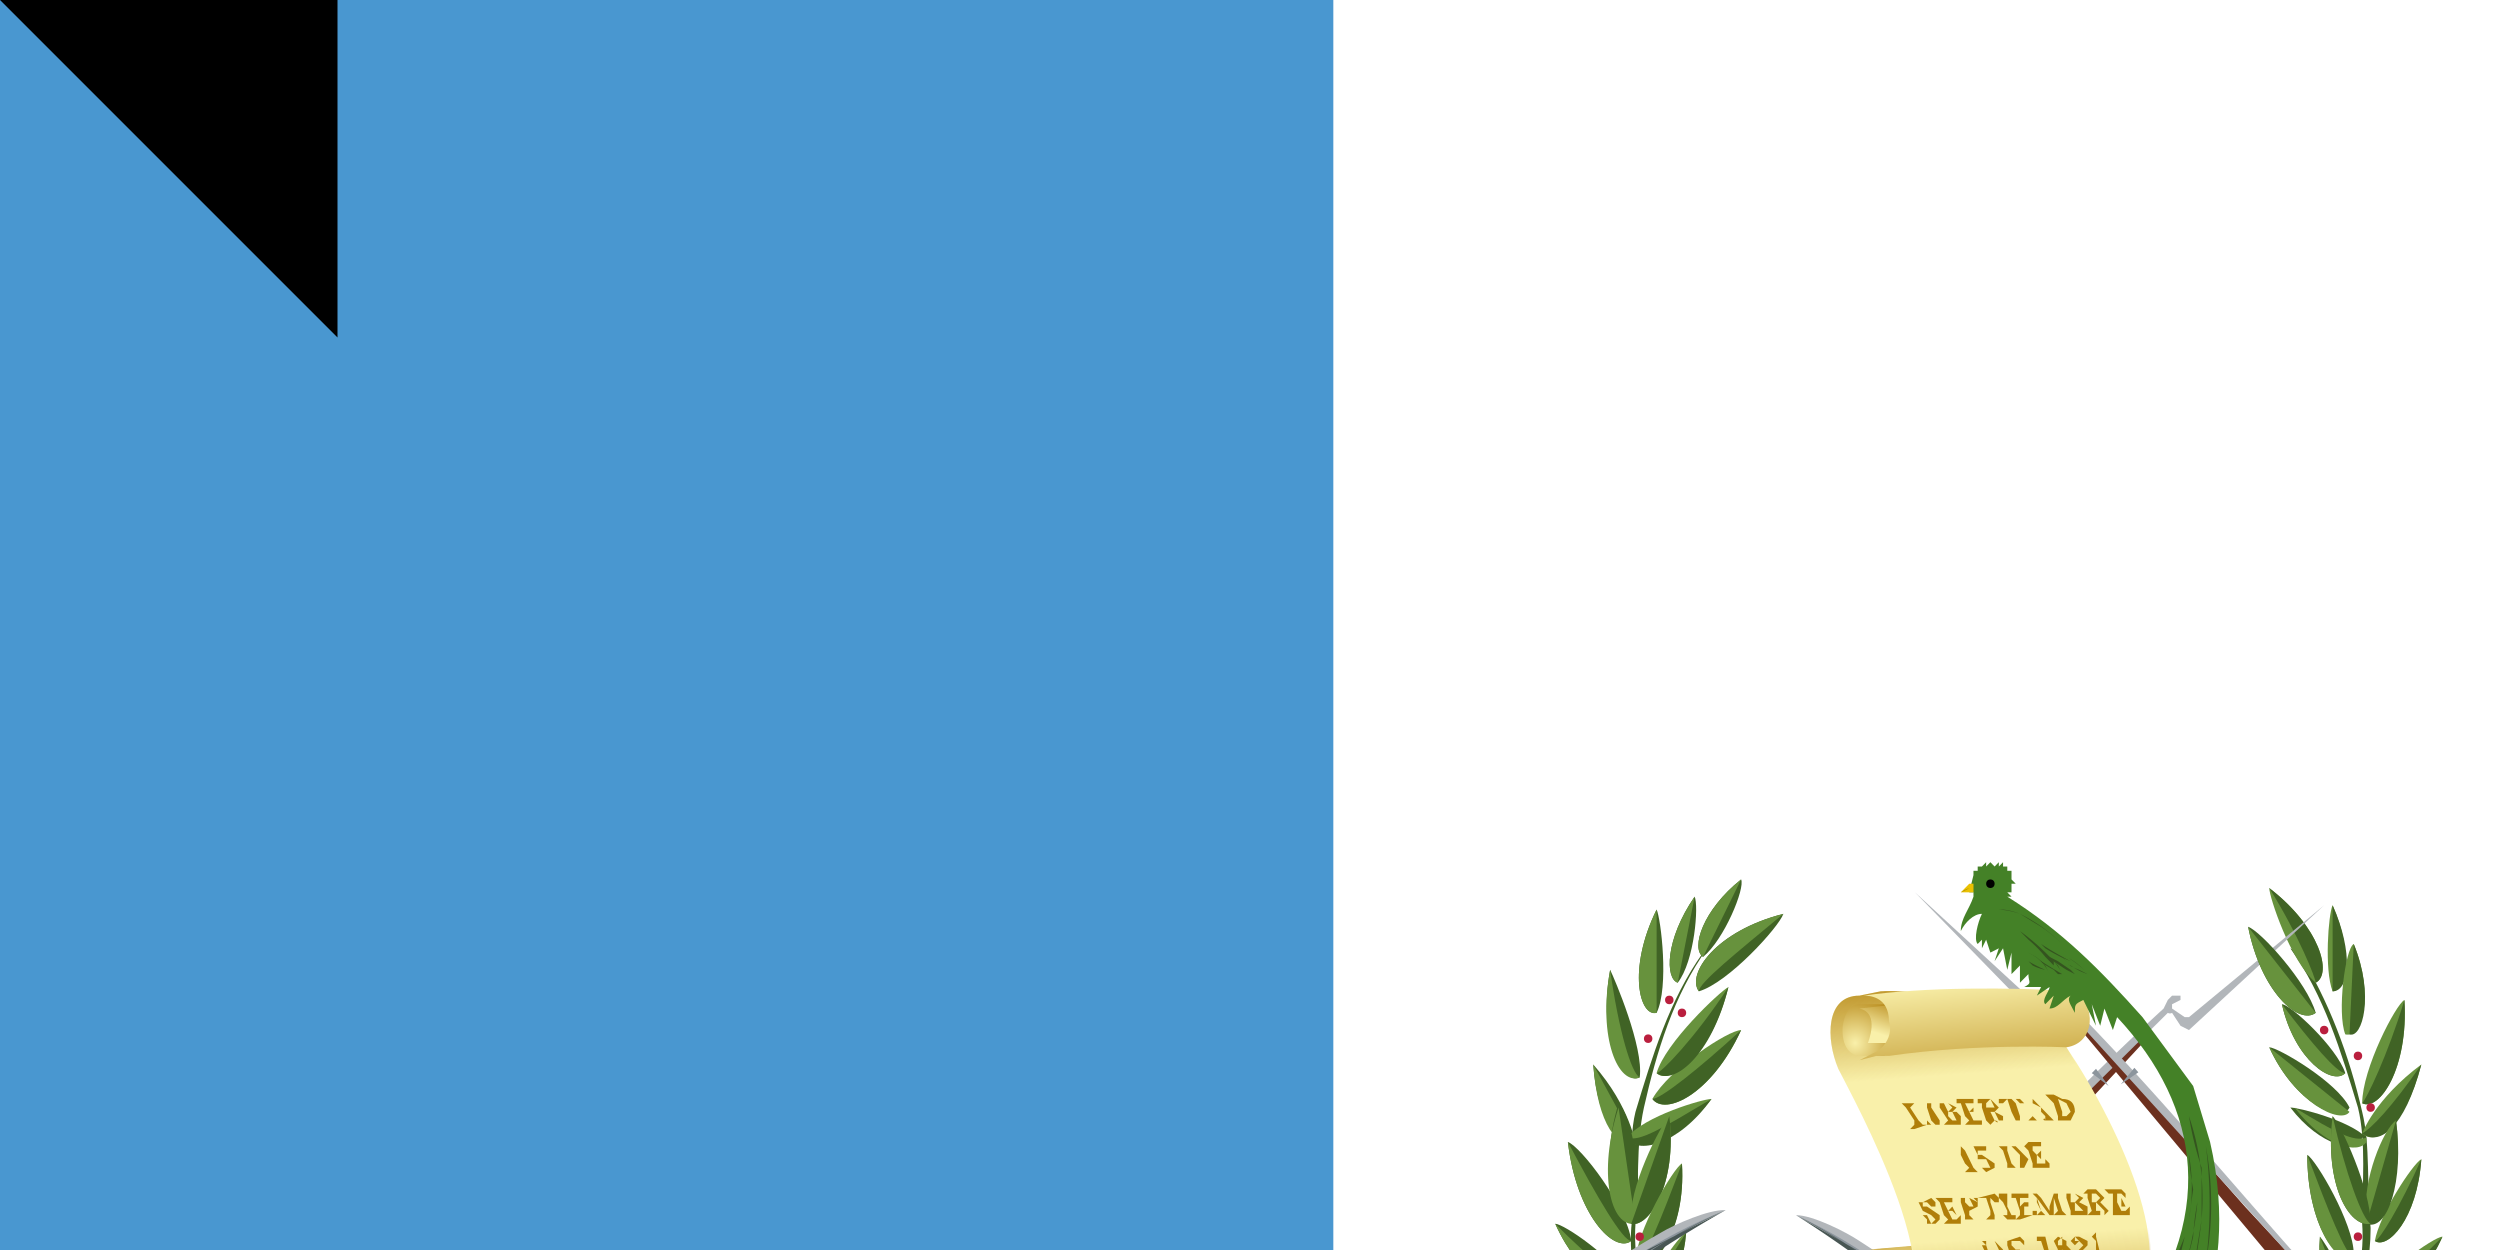 <svg xmlns="http://www.w3.org/2000/svg" xmlns:xlink="http://www.w3.org/1999/xlink" width="600" height="300"><defs><radialGradient id="a"><stop offset="0" stop-color="#f9f0aa"/><stop offset="1" stop-color="#b07e09"/></radialGradient><radialGradient xlink:href="#a" id="d" cx="447" cy="308" r="17" gradientUnits="userSpaceOnUse"/><radialGradient xlink:href="#a" id="e" cx="452" cy="313" r="11" gradientUnits="userSpaceOnUse"/><radialGradient xlink:href="#a" id="f" cx="454" cy="309" r="10" gradientUnits="userSpaceOnUse"/><radialGradient xlink:href="#a" id="g" cx="458" cy="307" r="17" gradientUnits="userSpaceOnUse"/><radialGradient xlink:href="#a" id="j" cx="446" cy="252" r="13" gradientUnits="userSpaceOnUse"/><radialGradient id="m" cx="478" cy="215" r="0" gradientUnits="userSpaceOnUse"><stop offset="0" stop-color="#a50a0a"/><stop offset="1" stop-color="#4c0505"/></radialGradient><linearGradient id="h" x1="474" x2="472" y1="259" y2="232" gradientUnits="userSpaceOnUse"><stop offset="0" stop-color="#b07e09" stop-opacity="0"/><stop offset="1" stop-color="#b07e09"/></linearGradient><linearGradient id="i" x1="483" x2="485" y1="297" y2="327" gradientUnits="userSpaceOnUse"><stop offset="0" stop-color="#b07e09" stop-opacity="0"/><stop offset="1" stop-color="#b07e09"/></linearGradient><linearGradient id="k" x1="452" x2="455" y1="250" y2="241" gradientUnits="userSpaceOnUse"><stop offset="0" stop-color="#f9f0aa"/><stop offset="1" stop-color="#b07e09"/></linearGradient><linearGradient id="l" x1="473" x2="476" y1="237" y2="270" gradientUnits="userSpaceOnUse"><stop offset="0" stop-color="#f9f0aa"/><stop offset="1" stop-color="#b07e09"/></linearGradient></defs><path fill="#4997d0" d="M0 0h960v600H0z"/><path fill="#fff" d="M320 0h320v600H320z"/><g transform="matrix(1.014 0 0 1.033 -7 -10)"><g stroke-width="0"><path fill="none" d="m452 377 6-1m2-4 3 4m-8-5 3 4m-49-136-5 3m0 0v-4m-2 5v2m2 1h-2m-4-1 1 8m-2-1 2 2m-5 6 1 4m4-4-2 1m2 5-4 2m-3 40 4 5m0 1-3-1m5 9 1 1m0 3 4 4m-2 3 3 1m-1 2 2 1m2-6-1 4m1 2 1-2m4 6v4m39 28-1 1m-2-4-1-2"/><path fill="#406325" d="m486 385-3-3c-8-4-16-6-24-7l-6-3c-5-3-11-3-16-6l-2-1c-2-3-5-3-7-5-9-8-18-15-22-26-6-13-13-26-12-40 1-9 0-18 2-27 3-13 7-26 15-37l-1 1c-8 11-12 24-16 37-2 8 0 18-1 27-1 14 6 27 12 40 4 10 13 18 21 25 2 3 6 3 8 5l2 2 15 6 6 3c9 1 17 3 24 7l4 3 1-1"/><g fill="#67923d"><path d="M406 332c-2-7-1-22 0-24 7 13 5 24 0 24zm46 45c-7 0-20 9-22 11 15 1 24-7 22-11zm8-4c-7-6-15-24-14-27 15 11 19 25 14 27z"/><path d="M455 373c-7-4-16-20-16-23 15 8 20 20 16 23zm-16-7c1-8-6-24-8-26-2 16 3 28 8 26zm-27-24c-3-6-1-20 0-21 6 11 3 21 0 21zm-14-77c4-7 18-16 21-16-7 15-18 20-21 16z"/><path d="M399 259c2-7 15-19 17-20-4 16-14 23-17 20zm28 99c-5-6-8-23-8-26 12 13 12 25 8 26zm-29-36c-7 1-21-5-23-6 15-3 24 2 23 6zm-2-10c1-5 8-15 10-16-1 12-7 18-10 16zm51 59c-8 0-25 11-26 13 18 1 29-8 26-13z"/></g><g fill="#406325"><path d="M406 331c5 1 7-10 0-23v23zm12 20c-5-5-20-11-22-11 9 12 20 15 22 11zm-25-53c-1-8-12-22-15-23 2 17 11 26 15 23zm9 35c-5-4-19-6-21-5 10 8 20 9 21 5zm-10-25c-3-6-15-14-17-14 6 13 15 17 17 14zm3-48c1-7-6-23-7-25-3 16 3 27 7 25zm4-15c3-6 1-22 0-24-7 14-4 25 0 24zm5-7c4-5 5-18 4-20-7 10-7 19-4 20zm6-6c5-4 10-16 9-18-9 7-12 16-9 18zm-16 43c0 1-1-8-10-18 1 14 7 20 10 18zm33 86c-6-5-24-7-26-6 13 10 25 10 26 6zm12 5c-5 2-10-10-8-26 3 14 7 25 8 26zm13 11c2 4-6 11-22 11 12-5 22-9 22-11zm8-4c5-3 1-16-14-27 8 13 14 25 14 27z"/><path d="M455 373c4-3-1-15-16-23 9 11 16 21 16 23zm-43-31c4 0 6-10 0-21v21zm-14-77c3 4 14-1 21-16-10 9-19 16-21 16z"/><path d="M399 259c4 3 13-4 17-20-8 12-16 20-17 20zm28 99c4-1 4-13-8-26l8 26zm-29-36c1-4-9-9-23-6 12 2 22 5 23 6zm-2-10c3 2 9-4 10-16l-10 16zm51 59c3 5-8 14-26 14 14-6 25-12 26-14z"/><path d="M399 326c-2-6-14-15-17-16 5 14 15 20 17 16z"/></g><g fill="#67923d"><path d="M392 274c4-5 18-9 20-9-8 10-18 13-20 9zm25 78c-1 3-12 0-21-12l21 12zm-24-54c-4 3-13-6-15-23 7 13 13 23 15 23zm9 35c-1 4-11 3-21-5l21 5zm-10-25c-2 3-11-1-17-14 8 8 16 14 17 14zm3-48c-5 2-10-9-7-25 2 14 5 24 7 25zm4-15c-4 1-7-10 0-24v24zm5-7c-3-1-3-10 4-20l-4 20zm6-6c-3-2 0-11 9-18l-9 18z"/><path d="M394 275c-4 2-9-4-10-18l10 18zm33 86c-1 4-13 4-26-6l26 6zm-8-10c-4-4-8-17-7-19 9 9 10 18 7 19zm-17-25c-4-6-4-21-3-23 8 12 7 23 3 23zm-3 0c-3 4-12-2-17-16 8 10 16 16 17 16z"/></g><g fill="#406325"><path d="M392 274c2 4 12 2 20-9-12 7-17 10-20 9zm10 52c4 0 5-11-3-23 2 12 4 22 3 23zm17 25c3-1 2-10-7-19l7 19z"/><path d="M394 292c2-9-1-23-4-26-5 16 0 27 4 26z"/></g><path fill="#67923d" d="M394 294c-6 1-9-12-4-27l4 27z"/><path fill="#67923d" d="M393 294c-1-8 7-23 9-25 2 16-5 26-9 25z"/><path fill="#406325" d="M393 294c4 1 11-9 9-25l-9 25z"/><path fill="#67923d" d="M394 303c0-7 9-22 11-23 1 16-7 25-11 23z"/><path fill="#406325" d="M394 303c4 3 12-7 11-23-5 13-9 23-11 23z"/><g fill="#ba1f3e"><circle cx="397" cy="251" r="1"/><circle cx="405" cy="245" r="1"/><circle cx="402" cy="242" r="1"/><circle cx="393" cy="313" r="1"/><circle cx="395" cy="297" r="1"/><circle cx="408" cy="334" r="1"/><circle cx="402" cy="336" r="1"/><circle cx="447" cy="368" r="1"/><circle cx="450" cy="375" r="1"/></g></g><g stroke-width="0"><path fill="none" d="m561 259 2 2m-6-19-1-5m3 3-1 5m-4 0 5 4m4 1v6m0 1 1-2m-2 12 4 4m0-1 2-3m2 31-3 4m-4 0 3 4m2 5-4 4m0 5-4 5m9-20h-2m-2-7 1 1m-9 37h-2m-2-1 1 1m-8 5v6m4-9 1 2m4 0h-2m-31 26-1 1m12-4h-4m-6 6-3-1m-14 3-3 4m-1-5-4 6m2 3-5-2m17-1-7-1m10 0-10-1m8-2-1-1m-6 6-2-2m58-49-4 4m2-80h-2"/><path fill="#406325" d="m474 385 4-3c7-4 15-6 24-7l6-3 15-6 2-1c2-3 6-3 8-5 8-8 17-16 22-26 5-13 12-26 11-40 0-9 1-19-1-27-4-13-8-26-16-37l2 1c7 11 12 24 15 37 2 8 1 17 2 27 0 14-6 27-12 40-5 10-14 17-22 25l-7 5-2 2c-5 2-11 3-16 6l-6 3c-9 1-16 3-24 7l-3 3-2-1"/><g fill="#406325"><path d="M554 335c2-8 0-25-2-27-6 15-3 27 2 27z"/><path d="M547 342c2-6 0-20-1-21-5 11-3 21 1 21zm16-75c-3-6-17-14-19-14 6 13 17 18 19 14z"/><path d="M562 259c-2-6-13-16-15-16 3 13 12 19 15 16zm5 15c-4-4-16-7-18-7 7 9 16 11 17 7zm-3 47c6 1 19-4 20-6-13-3-22 2-20 6zm0-6c0-6-7-17-8-18-1 12 4 20 8 18z"/><path d="M564 301c0-7-9-22-11-23 0 16 7 26 11 23zm-53 76c5 5 20 11 22 11-9-13-20-15-22-11z"/></g><g fill="#67923d"><path d="M554 334c-5 1-9-11-2-26 0 14 0 25 2 26zm-54 44c7 0 21 9 22 11-15 1-24-7-22-11zm0-8c2-8 15-21 18-22-4 17-14 26-18 22zm21-4c-1-8 6-24 8-26 3 16-3 28-8 26zm22-15c4-5 19-11 22-11-9 12-20 15-22 11zm26-53c1-6 9-18 11-19-1 14-8 21-11 19z"/><path d="M557 336c6-4 22-6 24-5-11 9-23 10-24 5zm10-24c3-6 16-15 18-15-6 13-15 18-18 15zm-1-46c0-8 8-23 10-24 1 16-6 26-10 24zm-7-26c-2-5-1-18 0-20 5 11 3 20 0 20zm-4-2c-6-5-11-20-11-22 12 9 15 20 11 22z"/><path d="M566 273s3-8 14-16c-4 15-11 19-14 16zm-34 89c7-5 27-7 29-6-14 11-28 12-29 6zm15-20c-4 0-6-10-1-21-1 11 0 20 1 21zm16-74c-2 3-13-2-19-15l19 15zm-1-9c-3 3-12-3-15-16 7 9 13 16 15 16z"/><path d="M567 275c-2 3-10 1-17-8 10 6 14 8 17 7zm-3 46c-1-4 7-9 20-6-11 2-19 5-20 6zm-1-6c-3 2-8-6-7-18l7 18z"/><path d="M564 302c-4 2-11-8-11-24 5 13 9 23 11 24zm-53 75c2-4 13-2 22 11-11-7-20-12-22-11z"/></g><g fill="#406325"><path d="M522 366c4 1 10-10 7-26l-7 26z"/><path d="M532 361c4-7 5-25 4-27-10 13-9 26-4 27zm-32 17c-2 4 7 12 22 11-12-4-21-9-22-11zm0-8c4 3 14-5 18-22-8 12-16 22-18 22zm43-19c2 4 13 1 22-11-11 7-21 12-22 11zm26-53c3 2 10-5 11-19-5 11-10 19-11 19z"/><path d="M557 336c1 5 13 4 24-5-12 4-23 6-24 5zm10-24c3 3 12-2 18-15-9 9-16 15-18 15zm-1-46c4 2 11-8 10-24-4 13-9 23-10 24zm-7-26c4 0 5-9 0-20v20zm-4-2c4-2 1-13-11-22 7 11 11 21 11 22zm11 35c4 3 10-1 14-16-7 10-12 15-14 16zm-34 89c1 6 15 5 29-6-15 5-27 7-29 6zm7-7c3-5 4-19 4-20-8 10-7 19-4 20zm20-29c3-6 4-21 3-23-9 12-8 23-3 23z"/></g><path fill="#67923d" d="M532 361c-5-1-6-14 4-27-3 14-5 25-4 27zm35-69c-1-8 4-20 7-22 2 14-3 24-7 22zm-28 63c-3-1-4-10 4-20-3 10-5 19-4 20zm23-105c-2-5 0-20 2-21 5 12 2 22-2 21zm-58 121c3-8 17-21 19-22-4 17-15 25-19 22zm55-42c3-6 15-15 17-16-5 14-14 19-17 16zm0-3c-5 0-6-11 3-23-3 12-4 22-3 23z"/><path fill="#406325" d="M567 294c5 2 9-10 7-24l-7 24z"/><path fill="#406325" d="M568 294c0-8-7-23-9-25-2 16 4 26 9 25zm-5-44c3 1 6-9 1-21l-1 21zm-58 121c3 3 14-5 18-22-9 12-17 21-19 22zm54-42c3 3 12-2 17-16-8 9-15 16-17 16z"/><path fill="#67923d" d="M568 294c-5 1-11-9-9-25 3 13 7 24 9 25z"/><g fill="#ba1f3e"><circle cx="565" cy="255" r="1"/><circle cx="568" cy="267" r="1"/><circle cx="570" cy="304" r="1"/><circle cx="565" cy="297" r="1"/><circle cx="550" cy="337" r="1"/><circle cx="556" cy="340" r="1"/><circle cx="514" cy="372" r="1"/><circle cx="507" cy="377" r="1"/><circle cx="557" cy="249" r="1"/></g></g><g id="b" fill="#8c959d" stroke="#485654" stroke-width="0"><path d="M434 336c0 1 1 3 2 2h1l-2-1v-1h-1z"/><path stroke="none" d="M437 338c-1 2-2 2-3 1l-1-2-1 1 2 2c1 1 3 0 4-1s2-3 1-4l-2-2-1 1 2 1c1 1 0 2-1 3z"/><path fill="#485654" stroke="none" d="m437 338-1 1-1 1-1-1h-1v-2l-1 2v-1l1 2h3l2-1 1-2v-2l-1-1-1-1-1 2v-1h1v1l1 1v1l-1 1zm0 0 1-1v-1l-1-1h-1v-1l1-1a4 4 0 0 1 2 2v3l-1 1-1 1-2 1a2 2 0 0 1-2-1l-1-1v-1l1-1v2h1l1 1 1-1 1-1z"/><path fill="#6c301e" stroke="#351710" stroke-linejoin="round" d="m515 249-40 40-41 39-5 6-7 8h-1l-6 5-12 13v2l6 9c2 1 3 2 4 1 3-6 11-14 14-21 1-4 3-11 5-12l12-13 1-1 1-1 70-74-1-1z"/><path d="m432 328-3-1h3v1z"/><path fill="#b2b6ba" d="m557 220-32 26h-1l-3-2v-1l2-1v-1h-2l-1 1-1 2c-20 18-36 35-55 54l-23 21-6 5-2 1-2 6-3 4 4 3 11-11 1-1a13 13 0 0 0-2-3l-1-1 79-77a1 1 0 0 0 1 0l2 3 2 1 32-29z"/><path fill="#485654" stroke="none" d="M431 330h1l1-2 1-2-1-1 1 1-1 2-1 2h-1z"/><circle cx="438" cy="328" r="1" fill="none"/><circle cx="434" cy="332" r="1" fill="none"/><path fill="#485654" stroke="none" d="M441 322a12 12 0 0 1-2-1 12 12 0 0 1 2 1z"/><path d="m502 259 4 3-3-4-1 1z"/></g><use xlink:href="#b" width="100%" height="100%" transform="scale(-1 1) rotate(-3 -9 19640)"/><g stroke-width="0"><path fill="#67923d" d="M434 365c-8-3-27 0-29 1 16 8 29 5 29-1zm89 4c8-4 27-1 29 1-16 8-29 4-29-1z"/><path fill="#406325" d="M434 365c0 6-13 9-29 1 15 1 27 1 29-1zm89 4c0 5 13 9 29 1-15 1-28 0-29-1z"/></g><g id="c"><path fill="#b2b6ba" stroke="#485654" stroke-width="0" d="M508 360c-20-30-52-55-76-68 4 0 12 4 15 6 24 15 44 36 66 60l-4 3-1-1z"/><path fill="#8c959d" d="m511 360-2 1c-23-29-55-58-77-69 31 14 56 42 78 68h1z"/><path fill="#485654" d="m511 360-2 1a303 303 0 0 0-77-69l23 13a211 211 0 0 1 38 35l18 20zm0 0a897 897 0 0 0-36-38 211 211 0 0 0-43-30 120 120 0 0 1 22 14 285 285 0 0 1 55 55l2-1z"/><g fill="#fab81c" stroke="#6c301e" stroke-width="0"><path d="m518 355-6 2c0 2-2 3-3 4l-1-1h-1l-1 1c-1 1 0 2 1 3l2 1 2-1 11 10c3 0 4-1 3-3h-1v-1c2-2 3-5 1-10-3-4-5-5-7-5h-1zm6 5 1 2c1 3 0 6-3 7l-1-1-2-2c1-1 0-2-1-1l-1-2-2-2v-1l3-3c3-1 5 1 6 3z"/><path d="m525 363-1-1 2-1v2h-1z"/><path d="m525 362-1-1 1-1 1 2h-1z"/><path d="m524 361-1-1 2-1v1l-1 1zm-1-1v-2h1v1l-1 1zm-1-1v-2s0 1 0 0h1v1l-1 1z"/></g><path fill="#fab81c" d="M511 364c1-2 2-4 4-4m-3 4c1 0 3-1 3-3m-2 4c1 1 3-1 4-2m-3 4c2 0 3-1 4-3m-2 4 3-2m-2 4 4-2m-2 3 3-2m-1 4 3-2"/><path fill="#6c301e" d="M511 364a7 7 0 0 1 3-4h1-1l-1 1-2 3zm1 0h1l1-1 1-1v-1 1a5 5 0 0 1-2 2h-1zm1 1h2a6 6 0 0 0 2-2l-1 1-1 1h-2zm1 2h1l1-1 1-1 1-1-2 2-1 1h-1zm2 1h2a5 5 0 0 0 1-2v1l-1 1h-2zm1 2h1a5 5 0 0 0 2-1l1-1-1 1h-1l-2 1zm2 1a5 5 0 0 0 2 0l1-1v-1 1a4 4 0 0 1-3 1zm2 2h1v-1h1l1-1-2 1a3 3 0 0 1-1 1z"/></g><use xlink:href="#c" width="100%" height="100%" transform="scale(-1 1) rotate(-3 -14 16471)"/><g stroke-width="0"><path fill="#406325" d="M409 240c7-2 19-15 20-18-16 4-23 14-20 18zm146 5c-2-7-13-19-16-20 3 15 12 23 16 20z"/><path fill="#67923d" d="M409 240c-3-4 4-14 20-18-11 9-20 16-20 18zm146 5c-4 3-13-5-16-20l16 20z"/></g><g stroke-width="0"><path fill="url(#d)" d="M452 318s-6 1-8-8 6-10 6-10l13-1 2 18-13 1z"/><path fill="url(#e)" d="M453 315s-4 1-5-5c0-5 2-5 2-5l10 1v9h-7z"/><path fill="url(#f)" d="m450 305 9-1 2 6h-7s-1-5-4-5z"/><path fill="url(#g)" d="M449 300s8-1 9 7c0 2-1 7-5 8l14-1-1-15h-5l-12 1z"/><path fill="#f9f0aa" d="m452 318 57-3c16-9 0-43-13-62 2-4-30-14-44-13l-5 1c-8 0-8 10-5 17 3 6 31 55 11 60h-1z"/><path fill="url(#h)" d="m508 273-12-20c2-4-30-14-44-13l-5 1c-8 0-8 10-5 17l8 15"/><path fill="url(#i)" d="M455 285c6 15 9 30-2 33h-1l57-3c9-5 8-17 4-30"/><path fill="url(#j)" d="M447 243c-3 0-4 4-4 6 0 6 4 6 4 6h6l3-12h-9z"/><path fill="url(#k)" d="m447 244 9-1 1 9h-8s3-7-2-8z"/><path fill="url(#l)" d="M496 253c7-1 7-10 2-13-15-1-36-1-50 1 1 0 6 0 6 6 1 3-1 6-3 7l-4 2 4-1h3c21-3 42-2 42-2z"/><g fill="#b07e09"><path d="m458 267-1-1h3s0 1 0 0l-1 1 2 3 1 1h1v-1l1 1h-1l-3 1h-1l1-1v-1l-2-3zm5 0v-1h-1 2c1 0 1 0 0 0v1l2 3v1h1-3 1l-1-1-1-3z"/><path d="m468 268 1-1-1-1h-1l1 2zm0 1 1 1h1l-1-2h-1v1zm-2-2v-1h-1 3l2 1-1 1h1l1 1v2h-4l1-1-2-3zm8-2v1h1-3l1 2 1-1s-1 0 0 0v1l1 1-1-1h-1l1 2h2v-1 2h-4l1-1-1-1-1-3h-1v-1h4zm2 1h-1v-1h3l2 2-1 1 2 1v1h1-2l-1-2h-1l1 2c1 0 1 1 0 0l-1 1-1-1s1 0 0 0l-1-3v-1zm2 1c0 1 0 0 0 0h1l-1-2-1 1v1h1zm7 2v1h1-3 1l-1-2-1-3-1 1h-1v-1h5l1 1h-1l-1-1h-1l1 1 1 3zm3-1v1l1 1h-2l1-1v-5 1l4 4 1 1h-2c-1 0 0-1 0 0v-1l-1-1h-2zm2 0v-1l-2-1v2h2zm3-2-1-1-1-1h2l2 1c2 0 3 1 3 3l-1 2h-3v-1l-1-3zm2 2v1h1l1-1-1-2-2-1h-1 1l1 3zm-21 13 1 1h-3s0-1 0 0l1-1-1-1-1-2v-1h-1 1v-1l1 1 2 4zm0-5h3v1h-2v1h1l3 2v1l-2 1-1-1v-1 1h2l-1-2h-2v-1l-1-2zm7 1-1-1h4l3 3-1 2h-4v-1l-1-3zm2 3 1 1h1v-3l-2-2h-1v1l1 3zm7-5v2-1h-2v1l1 1 1-1v2l-1-1v2h2v-1l1 1v1h-4v-1l-1-3-1-1 1-1h3zm-28 15h1l3 2v1l-1 1h-2v-1l-1-1h1l1 2 1-1-1-1-2-1-1-2h1l2-1c0 1 0 0 0 0l1 1v1h-1l-1-1h-1v1zm7-2v1h1-3l1 2 1-1s-1 0 0 0l1 2-1-1h-1l1 2h1l1-1v2h-4l1-1-1-1-1-3-1-1h4zm4 4 1 1h1-3s0 1 0 0v-1l-1-3v-1h-1 3l2 1v1l-2 1v1zm0-2h1l-1-2h-1v1l1 1z"/><path d="M479 292v1h1-3l1-1v-1l-1-3h-2v1l-1-1h1l4-1 1 1v1h-1l-1-1v1l1 3zm2-3-1-1v-1h2v3l1 2h1v1h-2l-1-1h1v-1l-1-2z"/><path d="M487 287v1c0 1 0 0 0 0h-2v2l1-1h1v2-1h-1s-1 0 0 0v2h2v-1h1v1h-1l-3 1h-1l1-1v-1l-1-3h-1v-1h4z"/><path d="m489 288-1-1s-1 0 0 0h1l1 1 2 3v-1l1-3h1s1 0 0 0v1l1 3 1 1h-3l1-1-1-3v4h-1l-3-4v1l1 2 1 1s0 1 0 0h-2l1-1-1-3zm8 1h1l1-1-1-1h-1v2zm1 1v1h2l-1-1-1-1v1zm-2-2v-1h-1 3l2 1-1 1 2 1v2h-4c-1 0-1 0 0 0v-1l-1-3z"/><path d="M501 288v-1h-1l1-1h2l2 2-1 1 1 1 1 1s1 0 0 0l-1 1v-1l-1-1-1-1v2h1v1h-3l1-1-1-3zm1 1h1l1-1-1-1h-1v2zm7-3 1 1v1l-1-1h-1c-1 0 0 0 0 0v2h1v-1l1 2h-1v-1h-1l1 2h1l1-1v2h-4v-5h-1l-1-1h4zm-32 13-1-1h-1 4l2 2v2l-2 1h-2c0 1-1 0 0 0v-2l-1-2zm1 3 1 1 1-1v-2l-1-2h-2v1l1 3zm7-5 1 1v1l-1-1h-2v1l1 1h1v-1 2l-1-1v2h2v-1l1 1v1h-4c-1 0 0 0 0 0v-1l-1-3v-1h-1 1l3-1zm7 4v1h1l-1 1h-2v-1h1v-1l-1-3h-1v-1h2l1 4zm3-3v-1l-1 1v1h1v-1zm1 3-1-1-1 1 1 1h1v-1zm1 0v1h-2l-2-1 1-1-1-2 1-1 2 1v1l1 1v1zm3 0h1v-1 2h-3v-1l1-1 1-1-1-1-1-1v1h1l-1 1-1-1 1-1h1l2 1v1l-2 2h1zm4 0 1 1h1-4 1v-4l-1-1h-1 1l1-1v1l1 4z"/></g></g><g fill="#448127" stroke-width="0"><path fill="url(#m)" d="m476 219-4 5c-1 5 2 9 8 13 4 2 13 3 16 1l-14-13-6-6z"/><path d="m504 354-2-2c-9 11-20 21-33 28 15-4 25-15 35-26zm-16 36c5-11 12-22 18-32l-2-3c-7 12-16 27-16 35zm42-115-4-13-12-16c-10-11-19-20-32-28h1l-1-1h1-1 1v-2h1l-1-1h1-1v-2h-1v-1l-1 1 1-1h-1v-1l-1 1v-1 1-1l-1 1v-1 1l-1-1v1-1 1-1l-1 1v-1 1-1l-1 1v-1 1-1 1h-1v1l-1-1 1 1h-1v1l-1 4h1v1c-1 3-3 5-3 8 1-2 3-4 5-4-1 2-2 6-1 7l1-1v2l1-2 1 3 2-1-1 3 2-3 1 5 1-4v5l2-2v4l2-2c0 2 1 2-1 3h4l-1 2 3-2c0 1-2 3-1 4l2-2-1 3c2 0 3-2 5-3-1 1 0 2 1 4 0-2 0-2 2-3l3 6-1-5 2 5 1-4 2 5 1-3c20 21 24 47 2 75 8-6 10-14 14-21-4 9-6 20-13 27 7-6 9-11 13-17-5 12-11 26-20 38l5 5 4-6c9-16 25-38 17-72z"/></g><path fill="#eac102" d="m473 215-2 2h3v-2h-1z"/><path fill="#a08307" d="M471 217a10 10 0 0 1 2-1 10 10 0 0 1-2 1z"/><circle cx="478" cy="215" r="1"/><g fill="#34541f"><path d="M488 390a83 83 0 0 1 8-18 200 200 0 0 1 7-12l2-4-2 4a407 407 0 0 0-15 30zm-19-10a76 76 0 0 0 30-23 153 153 0 0 0-11 12 70 70 0 0 1-19 11zm38-29 2-3a136 136 0 0 0 10-18l3-7-1 4-2 3a256 256 0 0 1-12 21zm6-25a58 58 0 0 0 8-14 73 73 0 0 0 6-23 54 54 0 0 0-1 8 73 73 0 0 1-9 22l-4 7z"/><path d="m511 320 5-6a52 52 0 0 0 7-13l1-4v-1l1-1v-2a42 42 0 0 0 0-15 58 58 0 0 0 1 8l-1 7v2l-1 1v1a229 229 0 0 1-8 17l-5 6z"/><path d="m505 349 4-5 1-2 2-3 3-5 3-6a145 145 0 0 0 8-23l2-12a58 58 0 0 0-3-24 73 73 0 0 0 3 12v12a131 131 0 0 1-5 24l-5 11-3 6-3 5-2 3-1 2-4 5z"/><path d="M508 352a443 443 0 0 0 18-36 74 74 0 0 0 3-13 103 103 0 0 0 0-27 73 73 0 0 1 0 27 134 134 0 0 1-3 13l-5 13a198 198 0 0 1-13 23zm-28-131h1a14 14 0 0 1 4 1l5 3a36 36 0 0 1 5 4 38 38 0 0 0-10-7 19 19 0 0 0-5-1z"/></g><g fill="#448127"><path d="M496 232s3 1 5 4c0 0-5-1-8-5"/><path fill="#34541f" d="M496 232a14 14 0 0 1 5 4 15 15 0 0 1-4-2c-2 0-3-1-4-3a15 15 0 0 0 6 4l2 1a11 11 0 0 0-2-2 18 18 0 0 0-3-2z"/><path d="m490 231 8 5s-2-4-5-5"/><path fill="#34541f" d="m490 231 4 2a157 157 0 0 0 3 2l1 1a11 11 0 0 0-2-3 11 11 0 0 0-3-2 8 8 0 0 1 3 2 11 11 0 0 1 2 3l-2-1a153 153 0 0 1-6-4z"/><path d="M492 228s4 2 5 5c0 0-7-3-8-5"/><path fill="#34541f" d="M492 228a11 11 0 0 1 3 2l1 1 1 2a77 77 0 0 1-7-4l-1-1 1 1 1 1a36 36 0 0 0 6 3l-1-2-1-1a11 11 0 0 0-3-2z"/><path d="M487 231s6 5 8 5l-5-5"/><path fill="#34541f" d="M487 231a124 124 0 0 0 8 5 12 12 0 0 0-2-3 13 13 0 0 0-3-2 11 11 0 0 1 4 3l1 2h1-2l-1-1a33 33 0 0 1-6-4z"/><path d="M487 233s3 3 5 3c0 0-2-4-5-5"/><path fill="#34541f" d="M487 233a32 32 0 0 0 4 2l1 1a12 12 0 0 0-2-3 13 13 0 0 0-3-2 11 11 0 0 1 4 3l1 2-1-1a11 11 0 0 1-3-1l-1-1z"/><path d="M485 226s7 5 8 8l-8-4"/><path fill="#34541f" d="M485 226a52 52 0 0 1 8 7v1l-1-1-1-1a29 29 0 0 0-4-4l-2-2z"/></g><g stroke-width="0"><path fill="#406325" d="M445 370c-5 4-19 6-20 5 10-8 19-8 20-5zm70 5c5 5 21 8 23 7-10-11-22-12-23-7z"/><path fill="#67923d" d="M445 370c-1-3-10-3-20 5l20-5zm70 5c1-5 13-4 23 7-12-5-22-8-23-7z"/></g></g><path id="path-b7201" d="m m0 81 m0 81 m0 65 m0 65 m0 65 m0 65 m0 65 m0 65 m0 65 m0 65 m0 65 m0 65 m0 65 m0 65 m0 65 m0 65 m0 65 m0 65 m0 65 m0 65 m0 77 m0 51 m0 80 m0 43 m0 54 m0 56 m0 117 m0 57 m0 98 m0 121 m0 87 m0 80 m0 51 m0 77 m0 110 m0 51 m0 76 m0 105 m0 55 m0 72 m0 114 m0 65 m0 116 m0 107 m0 43 m0 81 m0 76 m0 76 m0 119 m0 70 m0 66 m0 75 m0 70 m0 52 m0 65 m0 115 m0 101 m0 52 m0 71 m0 116 m0 121 m0 70 m0 49 m0 121 m0 120 m0 111 m0 78 m0 108 m0 104 m0 98 m0 84 m0 55 m0 50 m0 68 m0 57 m0 66 m0 112 m0 75 m0 120 m0 82 m0 73 m0 86 m0 105 m0 84 m0 73 m0 81 m0 61 m0 61"/>
</svg>